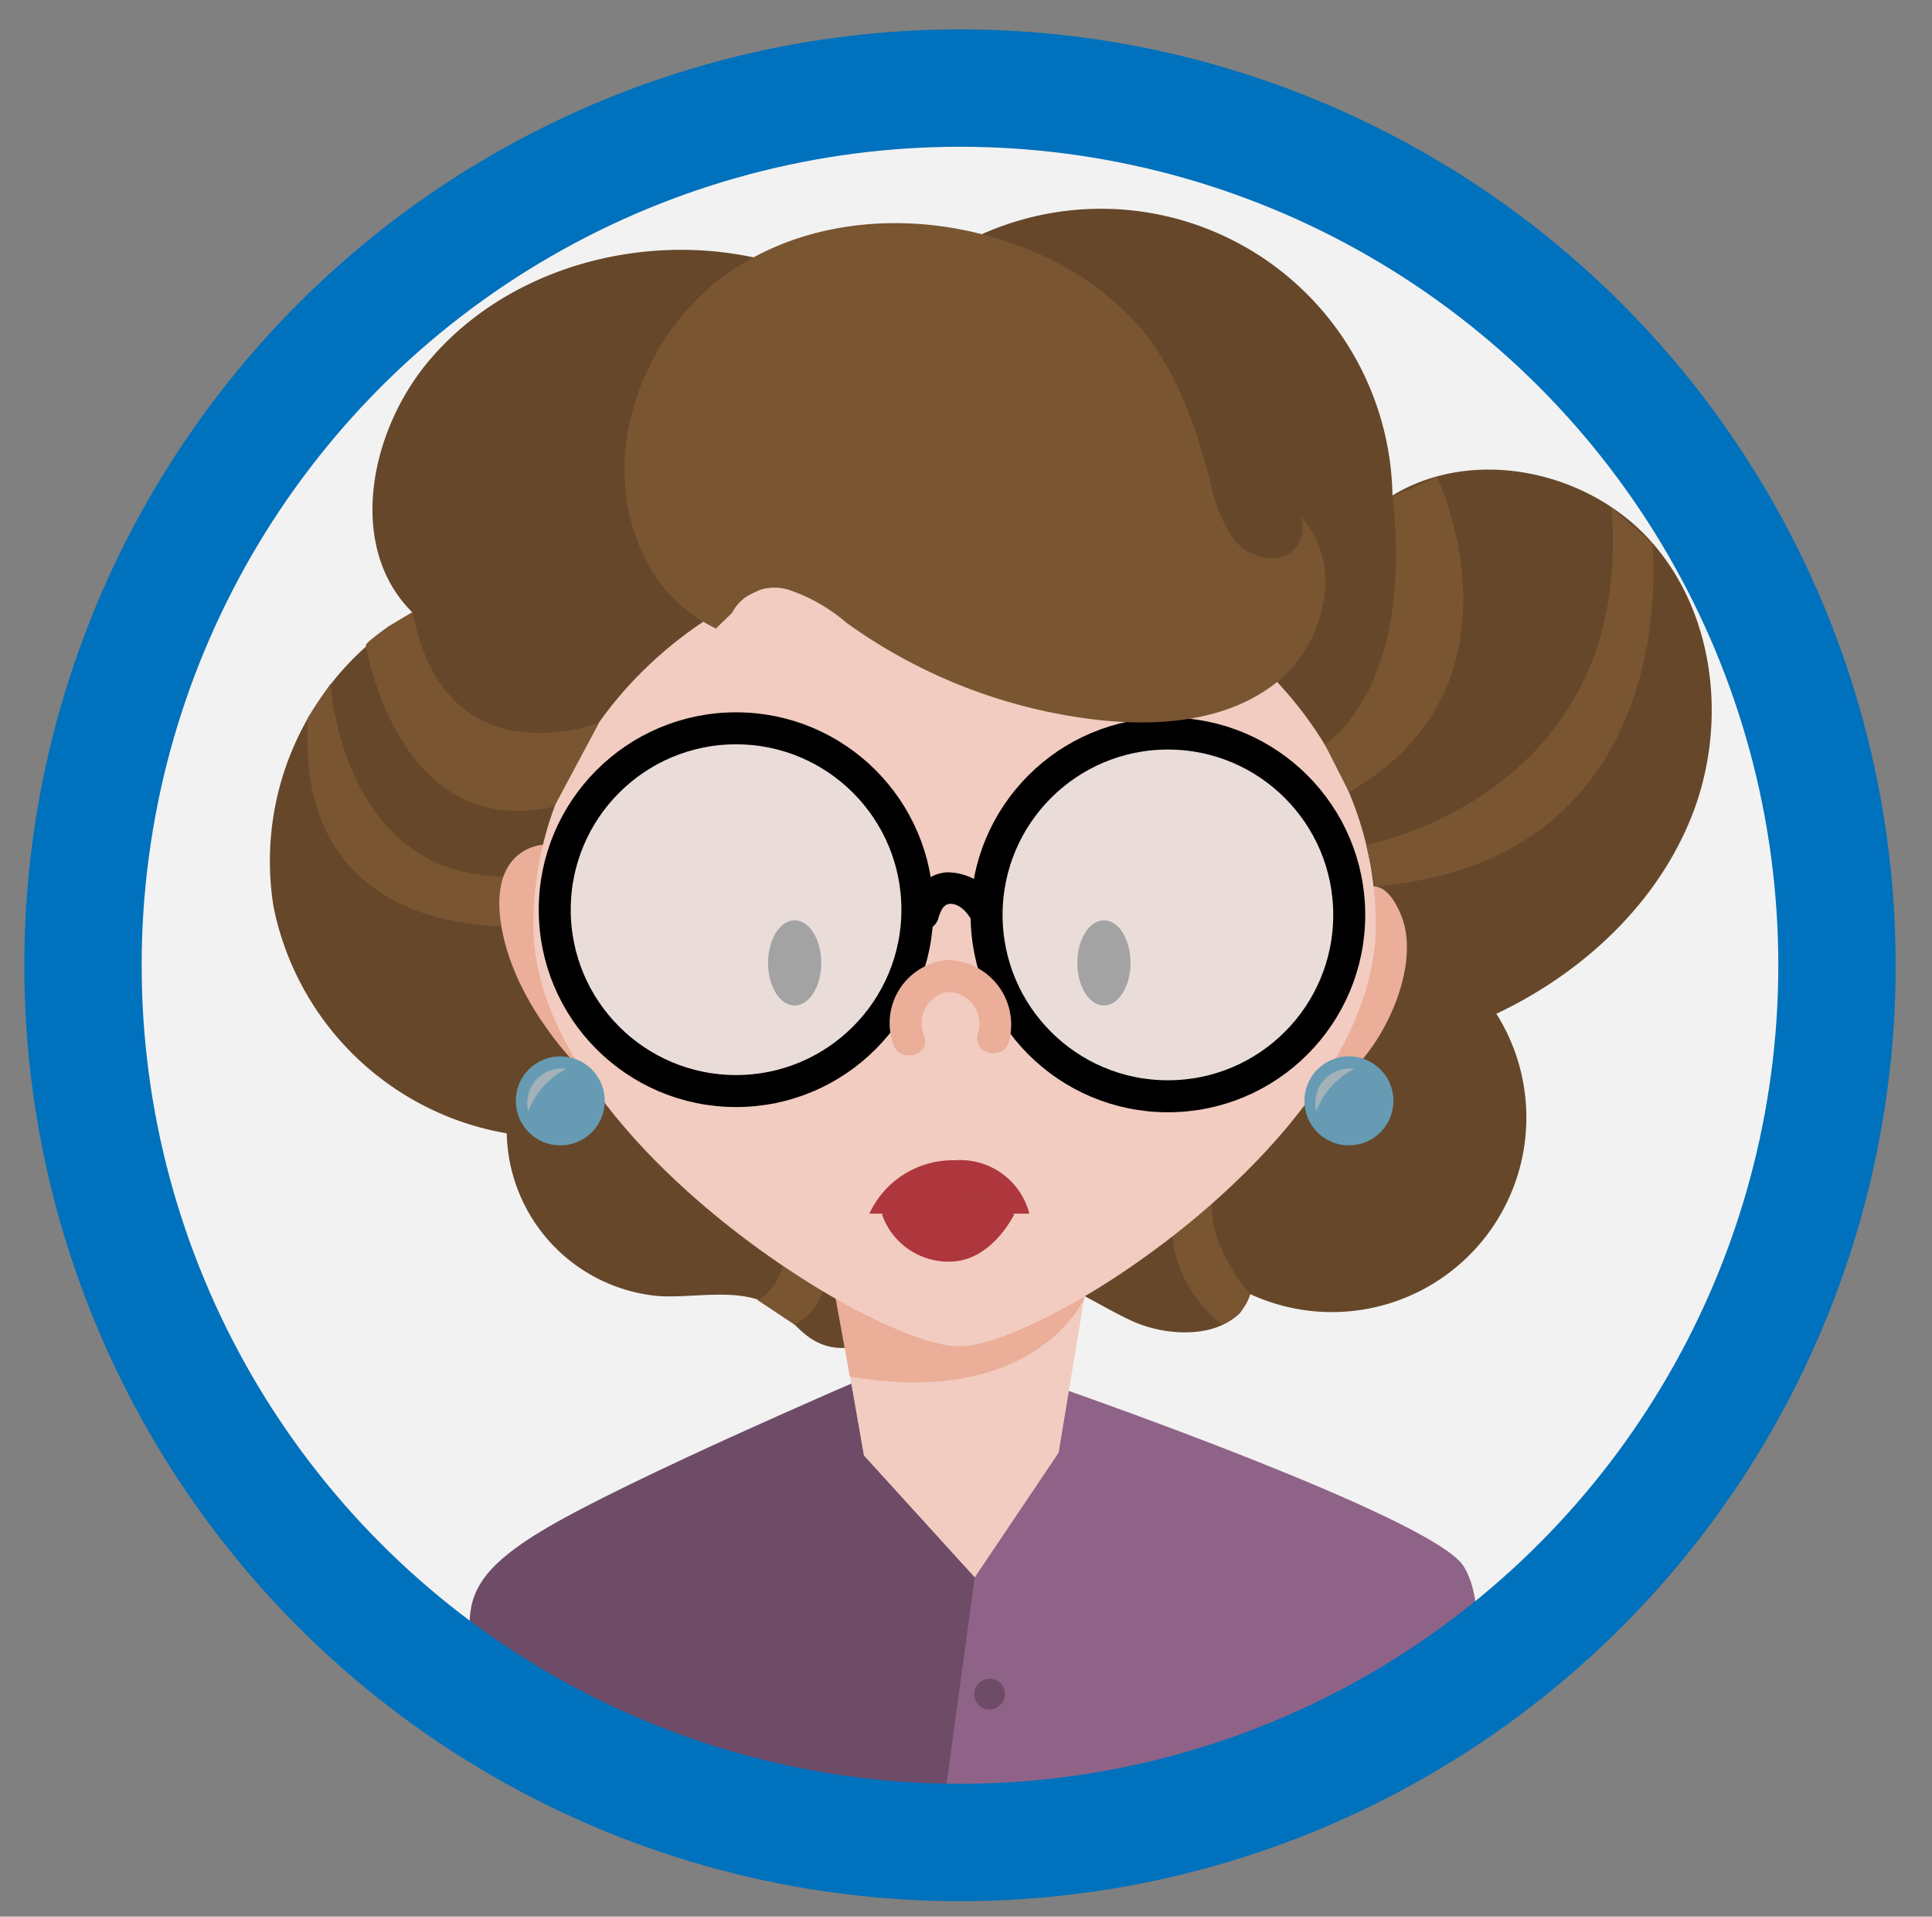 <svg xmlns="http://www.w3.org/2000/svg" xmlns:xlink="http://www.w3.org/1999/xlink" viewBox="0 0 122 121"><rect x="0" y="0" width="122" height="121" fill="#808080" stroke="none"/><defs><style>.cls-1,.cls-10,.cls-15{fill:none;}.cls-2{fill:#f2f2f2;}.cls-3{fill:#8f6387;}.cls-4{fill:#66472a;}.cls-13,.cls-5{fill:#f2ccc0;}.cls-6{fill:#7a5532;}.cls-7{fill:#eaae99;}.cls-8{fill:#1a1a1a;}.cls-9{fill:#e6e6e6;opacity:0.67;}.cls-10{stroke:#000;stroke-width:2.02px;}.cls-10,.cls-15{stroke-miterlimit:10;}.cls-11{fill:#ad373c;}.cls-12{fill:#669bb3;}.cls-13{opacity:0.44;}.cls-14{fill:#6e4c68;}.cls-15{stroke:#0071bc;stroke-width:7.41px;}.cls-16{clip-path:url(#clip-path);}.cls-17{fill:#523a29;}.cls-18{fill:#543928;}</style><clipPath id="clip-path"><rect class="cls-1" x="-583.56" y="225.96" width="1388.87" height="780.86"/></clipPath></defs><title>pantallas_02-objetivos</title><g id="Layer_11" data-name="Layer 11"><circle class="cls-2" cx="60.62" cy="60.94" r="55.38"/><path class="cls-3" d="M53.75,87.36s-21.59,9.3-23.08,13,.62,9.59.62,9.59l30.22,6.37L92.38,110s2.07-8.13,0-11.18-24.87-11-24.87-11Z"/><path class="cls-4" d="M55.66,20C47.4,13.41,34,14.69,27.17,22.68c-3.84,4.47-5.32,11.87-1.11,16a18.15,18.15,0,0,0-8.79,18.55A18.15,18.15,0,0,0,32,71.55a10.53,10.53,0,0,0,9.66,10.28c2.52.12,5.32-.64,7.39.8.82.57,1.41,1.42,2.26,1.94,3.81,2.3,7.64-3.6,12.06-4.11,2.89-.34,5.44,1.7,8.08,2.92s6.64,1.09,7.5-1.68A12.28,12.28,0,0,0,94.49,64c5.47-2.58,10.23-7,12.4-12.64s1.44-12.52-2.54-17.08-11.27-6.13-16.42-3A18.41,18.41,0,0,0,55.4,19.78"/><polygon class="cls-5" points="52.29 78.91 54.54 91.89 61.55 99.59 66.85 91.71 69.2 77.51 52.29 78.91"/><path class="cls-6" d="M20.87,43.17s.77,13.5,12.81,12.07v3.18s-15.18,1.8-14.24-13.11Z"/><path class="cls-7" d="M53.67,86.91l-1.1-6,15.94,1S65.48,88.93,53.67,86.91Z"/><path class="cls-7" d="M85.2,56.92s1.81-2.66,3.27.84-1.61,9.55-4.81,11.11-1.86-2.15-1.86-2.15Z"/><path class="cls-6" d="M77.6,73.37s-3.13,2.83,1.31,8.32a4.76,4.76,0,0,1-.61,1.21,3.26,3.26,0,0,1-1.12.72A8.09,8.09,0,0,1,74,76.74S75,72,77.6,73.37Z"/><path class="cls-6" d="M47.81,82.06s2.78-.9,1.7-7.12l2.36,3.39s1.35,3.57-1.68,5.31Z"/><path class="cls-7" d="M34.29,53.33s-3.47.14-2.63,5.15,5,9,5,9S38.2,55.82,34.29,53.33Z"/><path class="cls-5" d="M86.88,58.42C86.88,71.61,66,85,60.56,85S33.68,71.61,33.68,58.42s11.91-23.89,26.6-23.89S86.88,45.23,86.88,58.42Z"/><ellipse class="cls-8" cx="50.18" cy="60.79" rx="1.68" ry="2.69"/><ellipse class="cls-8" cx="69.71" cy="60.79" rx="1.68" ry="2.69"/><circle class="cls-9" cx="46.48" cy="57.43" r="11.45"/><circle class="cls-9" cx="73.75" cy="57.76" r="11.45"/><circle class="cls-10" cx="46.48" cy="57.43" r="11.45"/><circle class="cls-10" cx="73.75" cy="57.76" r="11.45"/><path class="cls-11" d="M54.9,76.62a5.8,5.8,0,0,1,5.39-3.37A4.51,4.51,0,0,1,65,76.62H54.9Z"/><path class="cls-11" d="M59.95,79.65c2.69,0,4.1-3,4.1-3l-4.1-1.68-4.26,1.68A4.44,4.44,0,0,0,59.95,79.65Z"/><path class="cls-7" d="M58.36,65.39a2,2,0,0,1,1.46-2.76,2,2,0,0,1,1.93,2.63c-.39,1.24,1.56,1.77,1.95.54a4.08,4.08,0,0,0-3.88-5.19,4,4,0,0,0-3.41,5.33c.43,1.22,2.39.69,1.95-.54Z"/><path d="M59.24,58c.14-.39.28-.93.77-.94.65,0,1.17.66,1.42,1.18.57,1.17,2.31.15,1.74-1a3.73,3.73,0,0,0-3.36-2.17c-1.42.09-2.09,1.21-2.52,2.42s1.51,1.75,1.95.54Z"/><path class="cls-6" d="M45.21,39.68a9.7,9.7,0,0,1-4.91-5.41c-2.41-6.06.45-13.47,5.85-17.15s12.7-3.85,18.74-1.38a18.23,18.23,0,0,1,7.16,5c2.3,2.76,3.49,6.27,4.4,9.74a10,10,0,0,0,1.24,3.26,3.15,3.15,0,0,0,3,1.48,1.91,1.91,0,0,0,1.43-2.62c2.74,2.83,1.64,7.93-1.43,10.42s-7.34,2.86-11.26,2.44a33.63,33.63,0,0,1-16-6.16,10.81,10.81,0,0,0-3.64-2.07,3.06,3.06,0,0,0-3.58,1.48"/><path class="cls-6" d="M37.83,45.63s-9.75,3.81-11.77-7l-1.49.89c-.14.1-1.5,1.05-1.47,1.23C23.44,42.62,25.85,53,35,50.92Z"/><circle class="cls-12" cx="35.38" cy="69.5" r="2.81"/><circle class="cls-12" cx="85.18" cy="69.5" r="2.81"/><path class="cls-13" d="M33.36,70.16a2.17,2.17,0,0,1,2.4-2.68A5,5,0,0,0,33.36,70.16Z"/><path class="cls-13" d="M83.12,70.16a2.17,2.17,0,0,1,2.4-2.68A5,5,0,0,0,83.12,70.16Z"/><path class="cls-6" d="M83.66,47s5.65-3.37,4.27-15.67l2.82-1.22S97,43.27,85.18,50Z"/><path class="cls-6" d="M86.27,53.33s16.93-3.05,15.5-21.28l2.57,2.25s2.23,20-17.47,21.65Z"/><path class="cls-14" d="M53.75,87.36S40,93.26,34.59,96.42s-5.11,5-4.79,8.35.66,5.18.66,5.18l28.87,5.91,2.22-16.27-7-7.7Z"/><circle class="cls-14" cx="62.49" cy="106.95" r="0.97"/><circle class="cls-15" cx="60.62" cy="60.94" r="55.38"/><g class="cls-16"><path class="cls-17" d="M12.36,35.23,8.29,37.71c-.26-4.42.61-8.94-1-11.6-2.27-3.84,2.34-7.26-.38-10.88.75.37,2.07.62,2.15,1.13.44,2.66,1.29,5.64.65,8C8.63,28.6,10.33,31.51,12.36,35.23Z"/><path class="cls-17" d="M16.33,31.47V44.89C13.75,42.26,13.64,37.83,16.33,31.47Z"/><path class="cls-17" d="M62.33-.06V-11H63L63.49,0Z"/><path class="cls-17" d="M62.39,26.31V17h.7v9.45Z"/><path class="cls-17" d="M22.4,117.67c2.43,2.07,2.25,3.82.28,5.74Z"/><path class="cls-17" d="M98.6,115.39v-6.86l.69,0,.34,6.86Z"/><path class="cls-17" d="M34.69,43.34v5.05a17.23,17.23,0,0,1-1.26-3.05,10.84,10.84,0,0,1,.18-2.2Z"/><path class="cls-17" d="M-1.1,96V91c.46.07,1,.1,1,.17.13,1.68.19,3.36.27,5Z"/><path class="cls-18" d="M55.13,2.54c-1.21,2.94-1.21,10.94.83,9.94,2.31-1.66-.22-7.06,0-9.94L57.17.59l-.38-3.05c1.54-.67,1.48-4.72,4.08-3.28.44-5.22-1.77-6.5,0-10-3.42,0-1.66,9.56-4.91,13.28L54.69-.51Z"/><path class="cls-18" d="M104.55,75.54c2,2.55,2.42-5.66.83-5-.06,1.06-.11,2-.83,1.66Z"/><path class="cls-18" d="M118.57,58.93c-.33,6.22.66,9.78,3.26,9.94C121.11,64.82,121.11,59.32,118.57,58.93Z"/><path class="cls-18" d="M84.81,110.37c.66-.56,1-4.4,0-4.95C82.88,104.31,83,111.86,84.81,110.37Z"/><path class="cls-18" d="M88.89-4.13C86.79-5,85.69-6.9,85.57-.79,87.68.09,88.78,2,88.89-4.13Z"/><path class="cls-18" d="M2.4,34V29.1H.74V34Z"/></g></g></svg>